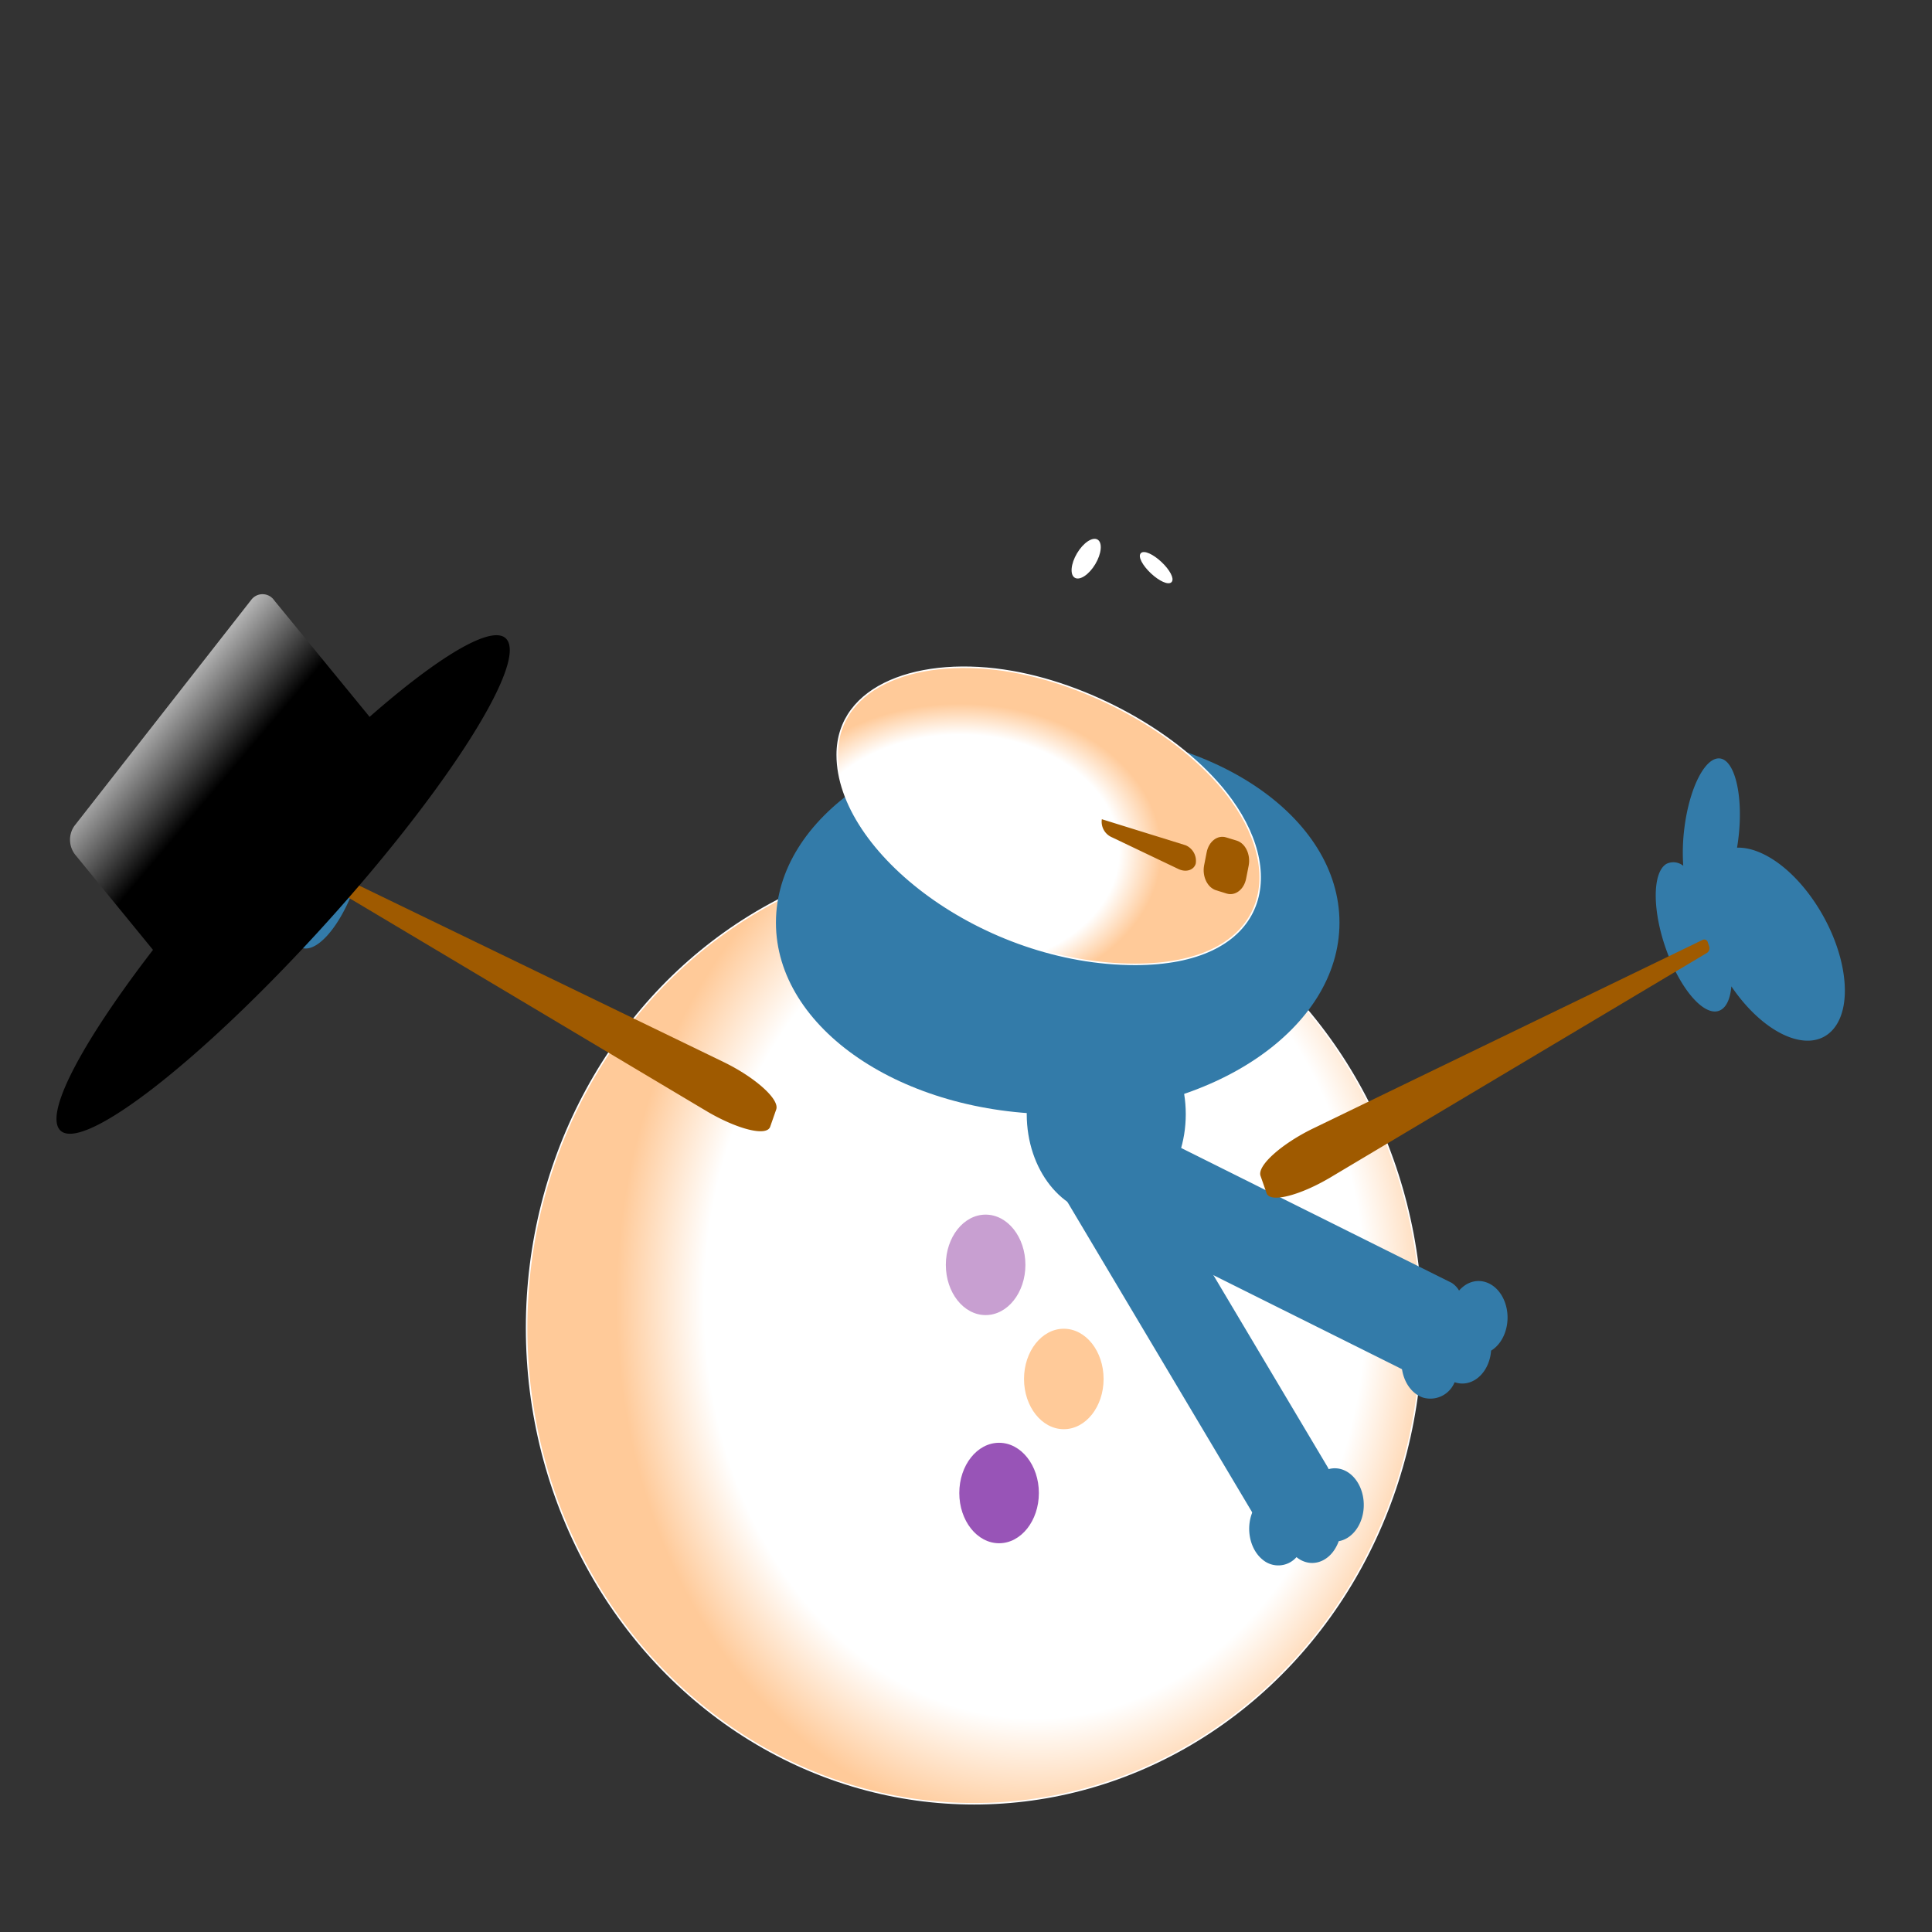 <svg xmlns="http://www.w3.org/2000/svg" xmlns:xlink="http://www.w3.org/1999/xlink" width="320" height="320" viewBox="0 0 320 320"><rect x="0" y="0" width="320" height="320" fill="#333333" stroke="none"/><defs><style>.cls-1,.cls-4,.cls-6{stroke:#fff;stroke-linecap:round;stroke-miterlimit:10;stroke-width:0.25px;}.cls-1{fill:url(#Ikke-navngivet_forløb);}.cls-2{fill:#337ba9;}.cls-3{fill:#9f5a00;}.cls-4{fill:url(#Ikke-navngivet_forløb-2);}.cls-5,.cls-6{fill:#fff;}.cls-7{fill:url(#Ikke-navngivet_forløb_3);}.cls-8{fill:#c89fd1;}.cls-9{fill:#ffca99;}.cls-10{fill:#9854b7;}</style><radialGradient id="Ikke-navngivet_forløb" cx="4176.17" cy="902.39" r="256.9" gradientTransform="matrix(0.27, 0, 0, -0.34, -956.12, 522.44)" gradientUnits="userSpaceOnUse"><stop offset="0.79" stop-color="#fff"/><stop offset="1" stop-color="#ffca99"/></radialGradient><radialGradient id="Ikke-navngivet_forløb-2" cx="4093.98" cy="1395.29" r="222.4" gradientTransform="matrix(0.15, 0, 0, -0.11, -455.09, 294.49)" xlink:href="#Ikke-navngivet_forløb"/><linearGradient id="Ikke-navngivet_forløb_3" x1="-4.36" y1="91.02" x2="28.69" y2="49.91" gradientTransform="matrix(0.98, -0.19, -0.19, -0.98, 37.33, 208.47)" gradientUnits="userSpaceOnUse"><stop offset="0" stop-color="#fff"/><stop offset="0.42"/></linearGradient></defs><title>2_dråbe</title><g id="Lag_2" data-name="Lag 2"><ellipse class="cls-1" cx="161.35" cy="219.94" rx="74.13" ry="78.82"/><path class="cls-2" d="M184.7,184.69l55.74,27.79a3.73,3.73,0,0,1,1.51,4.39l-3,9.63c-.54,1.74-2.1,2.59-3.47,1.91l-55.74-27.79a3.72,3.72,0,0,1-1.51-4.39l3-9.64C181.76,184.85,183.32,184,184.7,184.69Z"/><path class="cls-2" d="M58.7,132.65a2.62,2.62,0,0,0-2.81.32,30.68,30.68,0,0,0-.18-6.21c-.85-6.87-3.54-12-6-11.56s-3.79,6.46-2.94,13.33q.09.74.21,1.44c-3.79-.13-8.68,3-12.57,8.61-5.46,7.83-6.92,17.49-3.26,21.55s11.05,1,16.52-6.81l.26-.39c.17,1.9.73,3.3,1.69,3.89,2.41,1.44,6.4-2.79,8.92-9.46S61.09,134.11,58.7,132.65Z"/><path class="cls-3" d="M117.08,184.07,54.59,146.81a.92.92,0,0,1-.33-1.06l.22-.66a.62.62,0,0,1,.84-.43l64.52,31.24c5.12,2.48,9.31,6.14,8.73,7.85l-1,2.86C127,188.32,122.05,187,117.08,184.07Z"/><path class="cls-2" d="M276,143.09a2.6,2.6,0,0,1,2.8.31,32.1,32.1,0,0,1,.18-6.2c.85-6.87,3.55-12,6-11.56s3.8,6.45,2.94,13.32q-.09.73-.21,1.44c3.8-.12,8.68,3,12.58,8.61,5.46,7.84,6.92,17.49,3.26,21.56s-11.05,1-16.52-6.82c-.09-.12-.17-.25-.26-.38-.17,1.9-.73,3.3-1.7,3.88-2.41,1.45-6.4-2.78-8.91-9.46S273.61,144.55,276,143.09Z"/><path class="cls-3" d="M220.27,195.07l62.49-37.26a.92.92,0,0,0,.33-1.06l-.22-.66a.61.61,0,0,0-.83-.43L217.51,186.9c-5.12,2.48-9.31,6.13-8.73,7.85l1,2.86C210.32,199.32,215.31,198,220.27,195.07Z"/><ellipse class="cls-2" cx="175.19" cy="152.82" rx="46.67" ry="31.73"/><path class="cls-4" d="M167.68,111.24c13.78,2.42,28.85,11,36.25,21.22,9.58,13.26,5.06,27.27-15.91,27.27-25.08,0-49.35-18.56-49.35-34.7C138.67,113.42,152.38,108.55,167.68,111.24Z"/><ellipse class="cls-5" cx="179.91" cy="92.53" rx="3.68" ry="1.76" transform="translate(8.23 199.57) rotate(-59.16)"/><ellipse class="cls-6" cx="191.5" cy="94.01" rx="1.16" ry="3.37" transform="translate(-8.16 169.16) rotate(-46.77)"/><path class="cls-7" d="M84,106c-2-2.9-11,2.4-22.79,12.74-.06-.08-.12-.17-.19-.25L45.42,99.44a2.34,2.34,0,0,0-3.81-.08l-29.3,37.45a4,4,0,0,0,.15,4.76h0l12.88,15.76C14.05,172,7.57,183.83,9.79,187c3.12,4.4,22.27-10.14,42.76-32.49S87.13,110.43,84,106Z"/><path class="cls-3" d="M196.37,140a2.81,2.81,0,0,1,1.68,3.05h0c-.32,1.08-1.61,1.48-2.86.89l-11-5.25a2.8,2.8,0,0,1-1.69-3h0"/><path class="cls-3" d="M203.09,138.7l1.74.53c1.44.44,2.32,2.27,2,4.09l-.43,2.19c-.35,1.82-1.8,2.93-3.23,2.49l-1.74-.54c-1.44-.44-2.32-2.27-2-4.08l.43-2.2C200.21,139.37,201.66,138.25,203.09,138.7Z"/><ellipse class="cls-2" cx="183.23" cy="184.54" rx="13.17" ry="16.64"/><path class="cls-2" d="M183.86,182.45l36,60.48a4,4,0,0,1-.53,4.74l-6.55,6.23a2.34,2.34,0,0,1-3.75-.67l-36-60.48a4,4,0,0,1,.53-4.74l6.55-6.23A2.34,2.34,0,0,1,183.86,182.45Z"/><path class="cls-2" d="M218.19,244.41a6,6,0,0,0-1.51,2.4,4.34,4.34,0,0,0-2.23,1.16l-.15.16c-2.22-1.81-5.19-1-6.63,1.82s-.78,6.56,1.45,8.37a4,4,0,0,0,5.47-.25c.06-.05.1-.11.15-.16,2.23,1.81,5.19,1,6.63-1.81a5.62,5.62,0,0,0,.36-.83c2.62-.45,4.47-3.51,4.11-6.82s-2.77-5.65-5.4-5.2a4.37,4.37,0,0,0-2.24,1.16Z"/><path class="cls-2" d="M241,214.72a7,7,0,0,0-.86,2.86,5.39,5.39,0,0,0-1.86,2,1.24,1.24,0,0,0-.1.2c-2.56-.87-5.19,1-5.88,4.27s.82,6.56,3.38,7.43a4.33,4.33,0,0,0,5.16-2.34l.1-.2c2.55.88,5.19-1,5.89-4.23a7.81,7.81,0,0,0,.14-1c2.39-1.45,3.4-5.07,2.26-8.09s-4-4.29-6.41-2.85A5.33,5.33,0,0,0,241,214.72Z"/><ellipse class="cls-8" cx="163.25" cy="209.5" rx="6.59" ry="8.32"/><ellipse class="cls-9" cx="176.2" cy="228.4" rx="6.59" ry="8.32"/><ellipse class="cls-10" cx="165.48" cy="247.29" rx="6.59" ry="8.32"/></g></svg>
